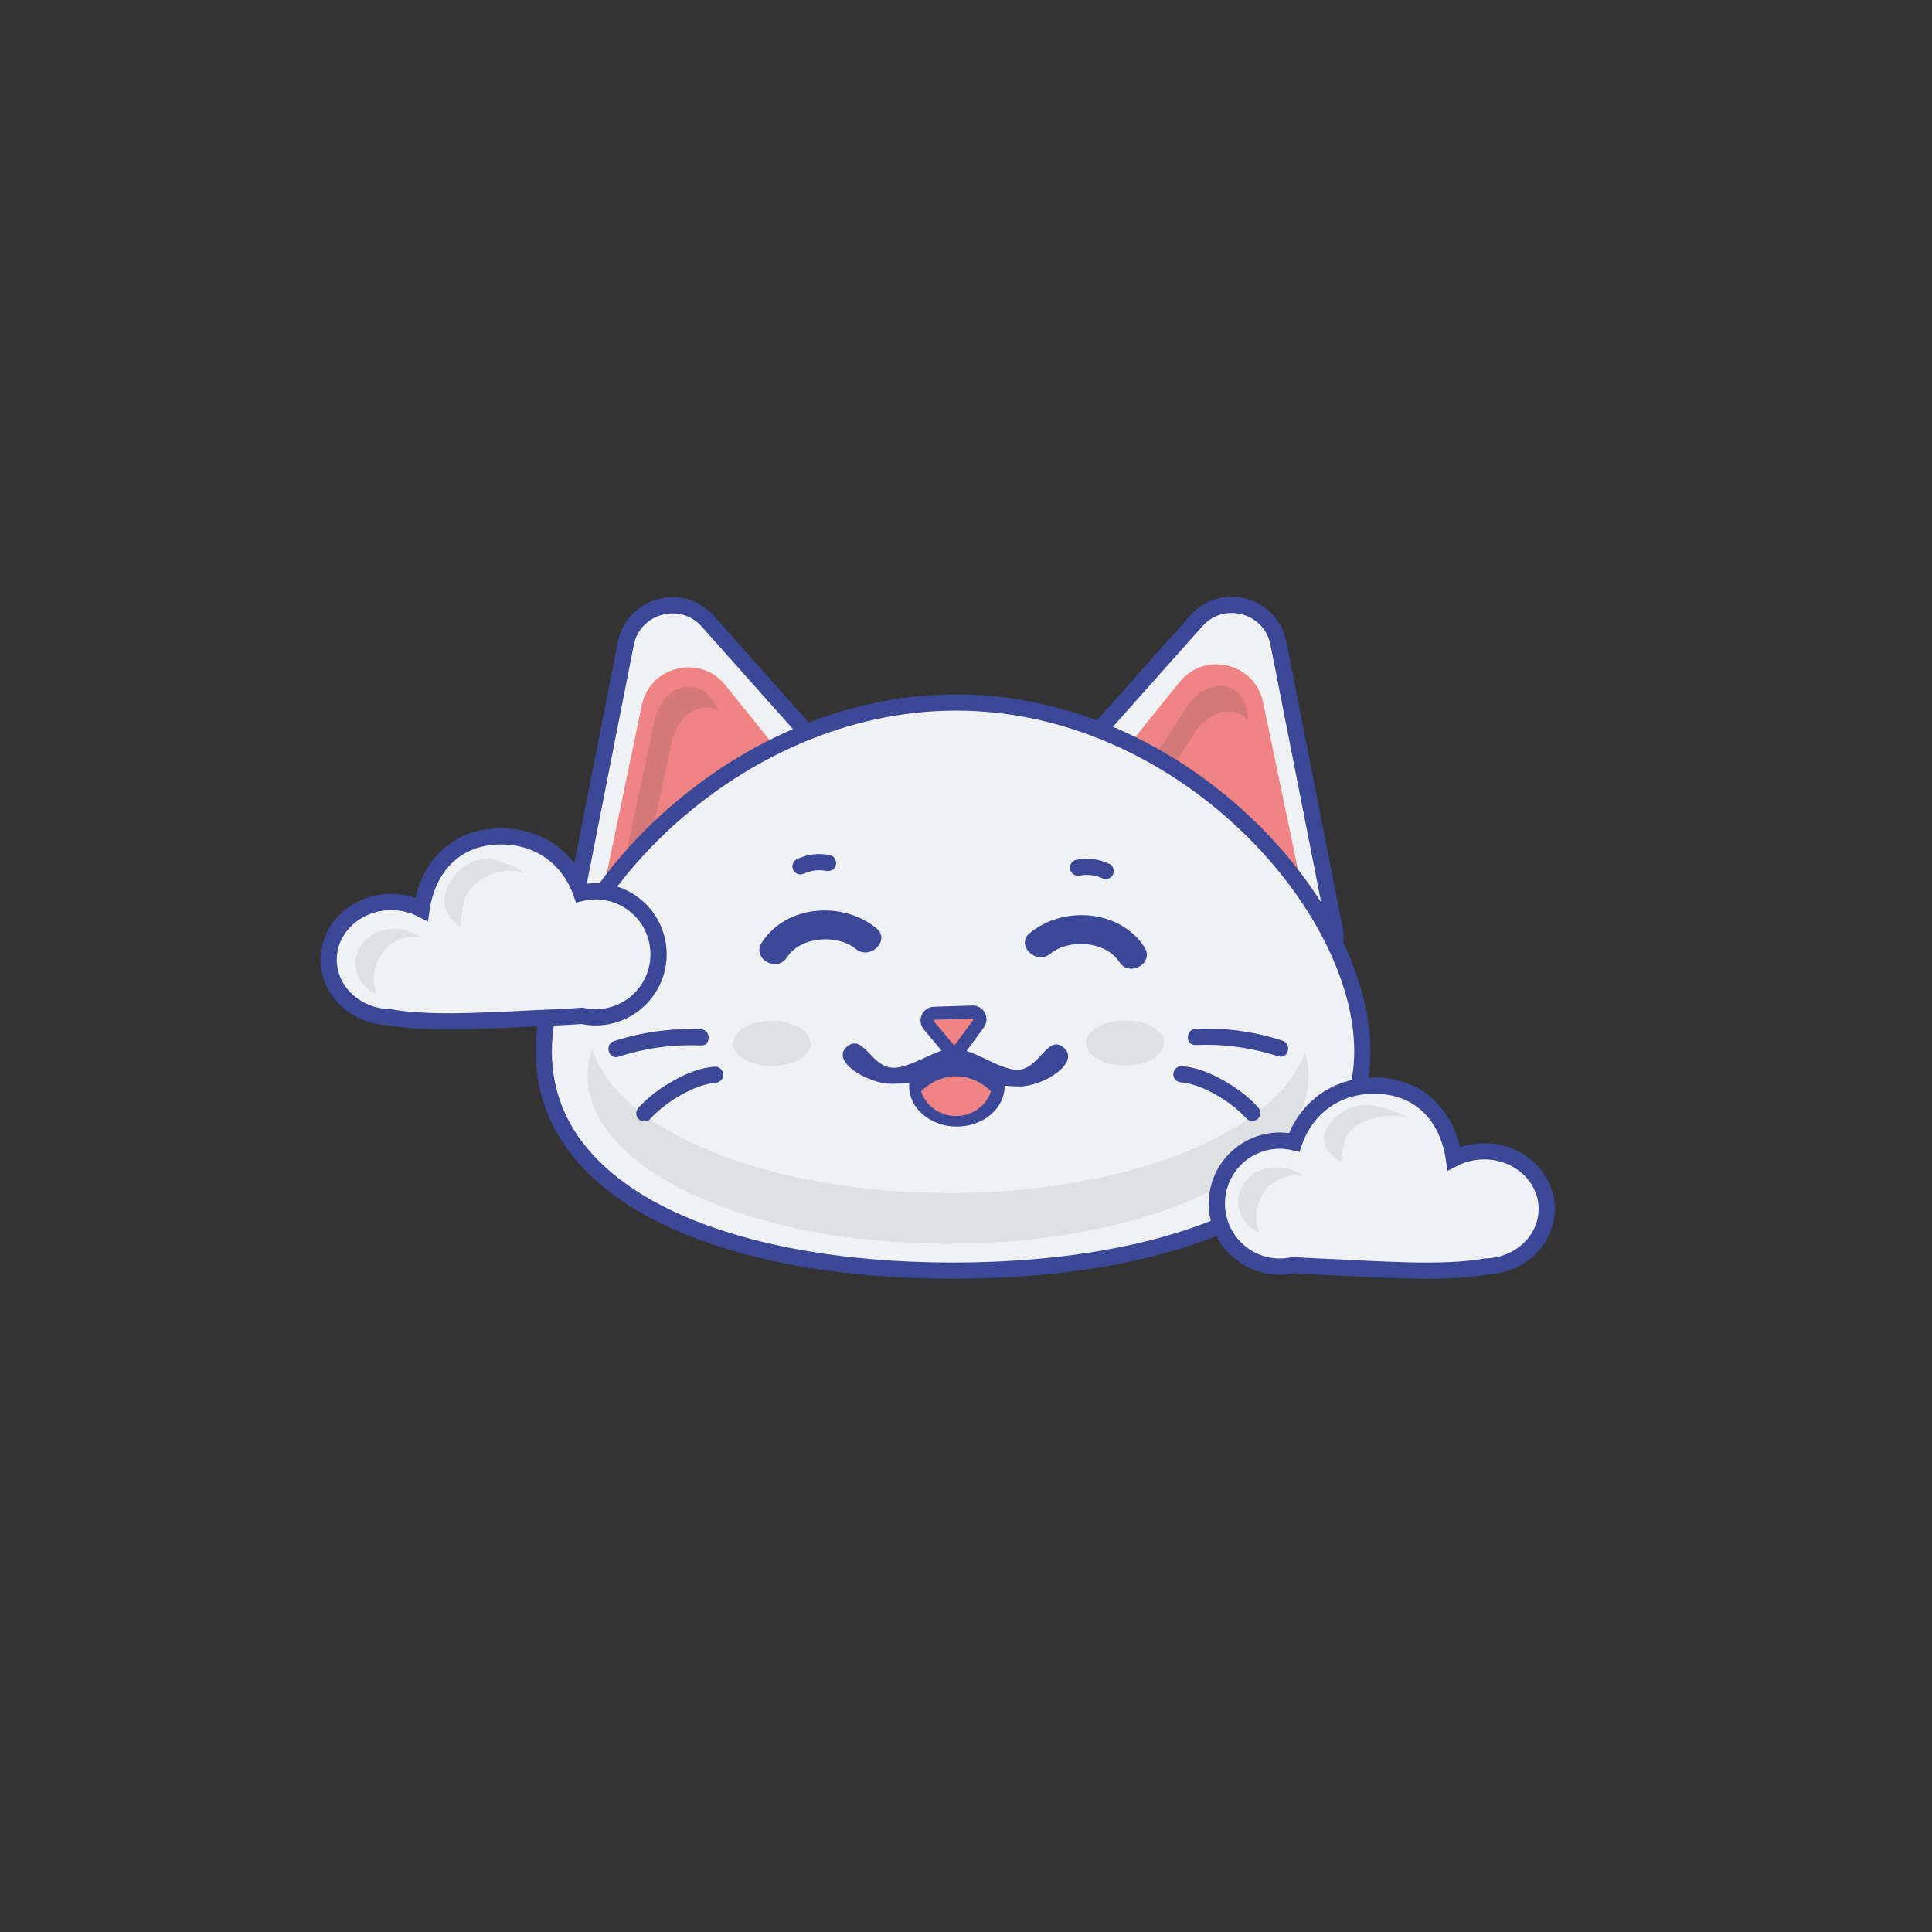 <?xml version="1.0" encoding="UTF-8"?>
<svg id="Warstwa_1" xmlns="http://www.w3.org/2000/svg" version="1.1" viewBox="0 0 595.28 595.28">
  <rect x="0" y="0" width="595.28" height="595.28" fill="#333333" stroke="none"/>
  <!-- Generator: Adobe Illustrator 29.1.0, SVG Export Plug-In . SVG Version: 2.1.0 Build 142)  -->
  <defs>
    <style>
      .st0, .st1 {
        fill: #f08484;
      }

      .st2 {
        fill: #dfe0e1;
      }

      .st3 {
        fill: #f0f1f2;
        stroke-width: 5px;
      }

      .st3, .st1 {
        stroke: #3b4898;
        stroke-miterlimit: 10;
      }

      .st4 {
        fill: #d3797a;
      }

      .st1 {
        stroke-width: 4px;
      }

      .st5 {
        fill: #3b4898;
      }
    </style>
  </defs>
  <path class="st3" d="M263.93,271.47l-68.02,30.82c-10.83,4.91-22.68-4.48-20.39-16.15l17.29-87.83c2.34-11.86,17.24-15.93,25.28-6.9l50.73,57.01c6.55,7.37,4.09,18.98-4.89,23.04Z"/>
  <path class="st3" d="M322.78,271.34l68.02,30.82c10.83,4.91,22.68-4.48,20.39-16.15l-17.29-87.83c-2.34-11.86-17.24-15.93-25.28-6.9l-50.73,57.01c-6.55,7.37-4.09,18.98,4.89,23.04Z"/>
  <path class="st0" d="M262.42,287.33l-61.55,32.21c-10.94,5.73-23.62-3.85-21.1-15.94l17.99-86.33c2.52-12.09,17.97-15.81,25.71-6.19l43.56,54.12c5.78,7.18,3.56,17.85-4.61,22.13Z"/>
  <path class="st0" d="M324.5,286.39l61.55,32.21c10.94,5.73,23.62-3.85,21.1-15.94l-17.99-86.33c-2.52-12.09-17.97-15.81-25.71-6.19l-43.56,54.12c-5.78,7.18-3.56,17.85,4.61,22.13Z"/>
  <path class="st4" d="M220.64,217.47c-5.1-9.93-16.59-6.87-19.12,5.1l-17.13,80.88,6.66.38,15.84-74.78c1.92-9.08,8.99-13.02,14.52-10.07l-.77-1.51Z"/>
  <path class="st4" d="M384.38,220.27c-1.03-11.03-12.55-12.17-19.17-1.89l-44.74,69.46,5.9,2.67,41.36-64.22c5.02-7.79,12.85-9.02,16.8-4.34l-.16-1.67Z"/>
  <path class="st3" d="M419.76,323.91c0,44.94-56.46,67.6-126.11,67.6s-126.11-22.66-126.11-67.6,57.38-107.46,127.03-107.46,125.19,62.52,125.19,107.46Z"/>
  <path class="st2" d="M292.43,367.61c-55.97,0-102.26-19.29-109.95-44.38-.93,2.7-1.42,5.46-1.42,8.28,0,28.59,49.73,51.76,111.08,51.76s111.08-23.18,111.08-51.76c0-2.51-.39-4.97-1.13-7.38-8.5,24.65-54.36,43.49-109.66,43.49Z"/>
  <path class="st5" d="M190.53,325.6c8.22-2.67,16.77-3.84,25.41-3.47,3.22.14,3.21-4.86,0-5-9.04-.38-18.13.86-26.74,3.65-3.05.99-1.74,5.82,1.33,4.82h0Z"/>
  <path class="st5" d="M200.28,344.81c2.81-3.08,6.2-5.56,9.84-7.59,1.72-.96,3.49-1.81,5.35-2.46.88-.31,1.78-.58,2.69-.78,1.04-.24,1.21-.27,2.19-.32,1.35-.07,2.5-1.1,2.5-2.5,0-1.3-1.15-2.57-2.5-2.5-4.4.24-8.63,2-12.45,4.08-4.09,2.23-8,5.08-11.15,8.53-.91,1-.99,2.55,0,3.54.92.92,2.62,1,3.54,0h0Z"/>
  <path class="st5" d="M395.16,320.64c-8.6-2.8-17.7-4.04-26.74-3.65-3.21.14-3.22,5.14,0,5,8.64-.37,17.19.8,25.41,3.47,3.07,1,4.38-3.83,1.33-4.82h0Z"/>
  <path class="st5" d="M387.61,341.13c-3.15-3.45-7.06-6.3-11.15-8.53-3.82-2.09-8.05-3.84-12.45-4.08-1.35-.07-2.5,1.2-2.5,2.5,0,1.42,1.15,2.43,2.5,2.5.21.01.41.03.62.04.07,0,.61.08.23.02.4.06.8.14,1.2.23.91.2,1.8.46,2.68.76,1.91.66,3.73,1.53,5.5,2.51,3.64,2.02,7.03,4.5,9.84,7.59.91,1,2.61.92,3.54,0,.99-.99.91-2.53,0-3.54h0Z"/>
  <path class="st5" d="M247.89,269.13c.17-.08.38-.14.54-.25-.35.14-.43.18-.26.11.07-.03.14-.06.21-.08.32-.12.65-.23.98-.33.66-.2,1.34-.33,2.02-.43l-.66.09c1.13-.14,2.26-.14,3.39,0l-.66-.09c.34.05.68.11,1.02.18,1.28.27,2.76-.38,3.08-1.75.29-1.26-.38-2.78-1.75-3.08-3.56-.76-7.16-.3-10.42,1.3-1.18.58-1.59,2.34-.9,3.42.78,1.21,2.16,1.51,3.42.9h0Z"/>
  <path class="st5" d="M242.48,294.98c4.21-6.54,15.6-7.21,21.19-2.61,4.44,3.65,10.84-2.68,6.36-6.36-10.22-8.41-27.75-7.32-35.33,4.43-3.15,4.88,4.64,9.4,7.77,4.54h0Z"/>
  <path class="st5" d="M341.92,266.24c-3.27-1.59-6.87-2.05-10.43-1.29-1.28.27-2.15,1.84-1.75,3.08.44,1.35,1.7,2.04,3.08,1.75.34-.07.68-.13,1.02-.18l-.66.09c1.18-.15,2.36-.15,3.54,0l-.66-.09c.66.1,1.31.23,1.95.42.31.09.61.19.91.31.09.04.18.07.27.11l-.32-.14c.18.06.36.16.54.25.61.3,1.25.44,1.93.25.58-.16,1.21-.61,1.49-1.15.59-1.12.36-2.81-.9-3.42h0Z"/>
  <path class="st5" d="M352.63,291.86c-7.59-11.73-25.12-12.81-35.33-4.38-4.47,3.69,1.93,10.03,6.36,6.36,5.6-4.62,16.97-3.97,21.2,2.56,3.14,4.85,10.93.34,7.77-4.54h0Z"/>
  <path class="st5" d="M309.54,334.64c0,6.89-6.58,12.47-14.71,12.47s-14.71-5.58-14.71-12.47,2.7-6.35,10.82-6.35,18.59-.53,18.59,6.35Z"/>
  <path class="st5" d="M296.36,325.4c2.55,5.98-14.11,8.53-21.65,8.53s-19.1-7.12-13.65-11.51c5.18-4.17,7.58,7.35,15.06,6.55,7.53-.8,17.53-9.92,20.24-3.57Z"/>
  <path class="st5" d="M292.4,325.85c-2.55,6.24,14.11,8.9,21.65,8.9,7.54,0,19.1-7.43,13.65-12-5.18-4.35-7.58,7.66-15.06,6.83-7.53-.84-17.53-10.35-20.24-3.73Z"/>
  <path class="st1" d="M292.3,323.23l-6.14-7.35c-1.2-1.44-.22-3.63,1.65-3.69l11.82-.37c1.87-.06,2.99,2.07,1.88,3.58l-5.67,7.71c-.86,1.17-2.6,1.23-3.53.11Z"/>
  <path class="st0" d="M294.57,331.63c-4.13,0-7.89,1.75-10.77,4.62,1.42,4.41,5.7,7.62,10.77,7.62s9.35-3.21,10.77-7.62c-2.88-2.86-6.64-4.62-10.77-4.62Z"/>
  <path class="st3" d="M476.58,372.49c0-9.81-8.64-17.76-19.29-17.76-3.38,0-6.56.81-9.33,2.22-1.85-12.8-10.36-22.45-24.5-22.45-12.23,0-21.13,7.23-24.7,17.47-1.42-.33-2.9-.53-4.42-.53-10.72,0-19.41,8.69-19.41,19.41s8.69,19.41,19.41,19.41c1.43,0,2.82-.16,4.16-.46,2.34.18,4.97.34,7.96.46,16.83.68,37.84,2.46,51.31-.02,10.43-.24,18.81-8.08,18.81-17.74Z"/>
  <path class="st3" d="M101.26,295.68c0-9.81,8.64-17.76,19.29-17.76,3.38,0,6.56.81,9.33,2.22,1.85-12.8,10.36-22.45,24.5-22.45,12.23,0,21.13,7.23,24.7,17.47,1.42-.33,2.9-.53,4.42-.53,10.72,0,19.41,8.69,19.41,19.41s-8.69,19.41-19.41,19.41c-1.43,0-2.82-.16-4.16-.46-2.34.18-4.97.34-7.96.46-16.83.68-37.84,2.46-51.31-.02-10.43-.24-18.81-8.08-18.81-17.74Z"/>
  <ellipse class="st2" cx="237.8" cy="321.51" rx="12.02" ry="6.95"/>
  <ellipse class="st2" cx="346.63" cy="321.37" rx="12.02" ry="6.95"/>
  <path class="st2" d="M115.17,301.67c0-7.15,5.38-12.94,12.02-12.94.85,0,1.68.1,2.48.28-2.14-1.74-4.99-2.81-8.13-2.81-6.64,0-12.02,4.76-12.02,10.63,0,4.09,2.61,7.63,6.43,9.41-.5-1.42-.78-2.95-.78-4.56Z"/>
  <path class="st2" d="M387.11,375.12c0-7.15,5.38-12.94,12.02-12.94.85,0,1.68.1,2.48.28-2.14-1.74-4.99-2.81-8.13-2.81-6.64,0-12.02,4.76-12.02,10.63,0,4.09,2.61,7.63,6.43,9.41-.5-1.42-.78-2.95-.78-4.56Z"/>
  <path class="st2" d="M142.65,278.92c.87-6.76,9.64-11.38,16.23-10.54.84.11,1.65.31,2.43.58-1.91-1.92-4.78-2.6-7.72-3.7-8.47-3.17-15.87,5.44-16.58,11-.44,3.44,1.22,6.73,4.11,8.95.4.3.96-.03.9-.52-.13-1.01.5-4.71.64-5.77Z"/>
  <path class="st2" d="M414.09,352.36c.73-5.69,10.03-9.33,17.14-8.42.91.12,1.79.31,2.63.56-2.11-1.68-5.22-2.34-8.42-3.36-9.21-2.93-16.91,4.13-17.51,8.8-.37,2.89,1.51,5.73,4.69,7.69.44.27,1.04,0,.95-.41-.17-.86.4-3.96.52-4.86Z"/>
</svg>